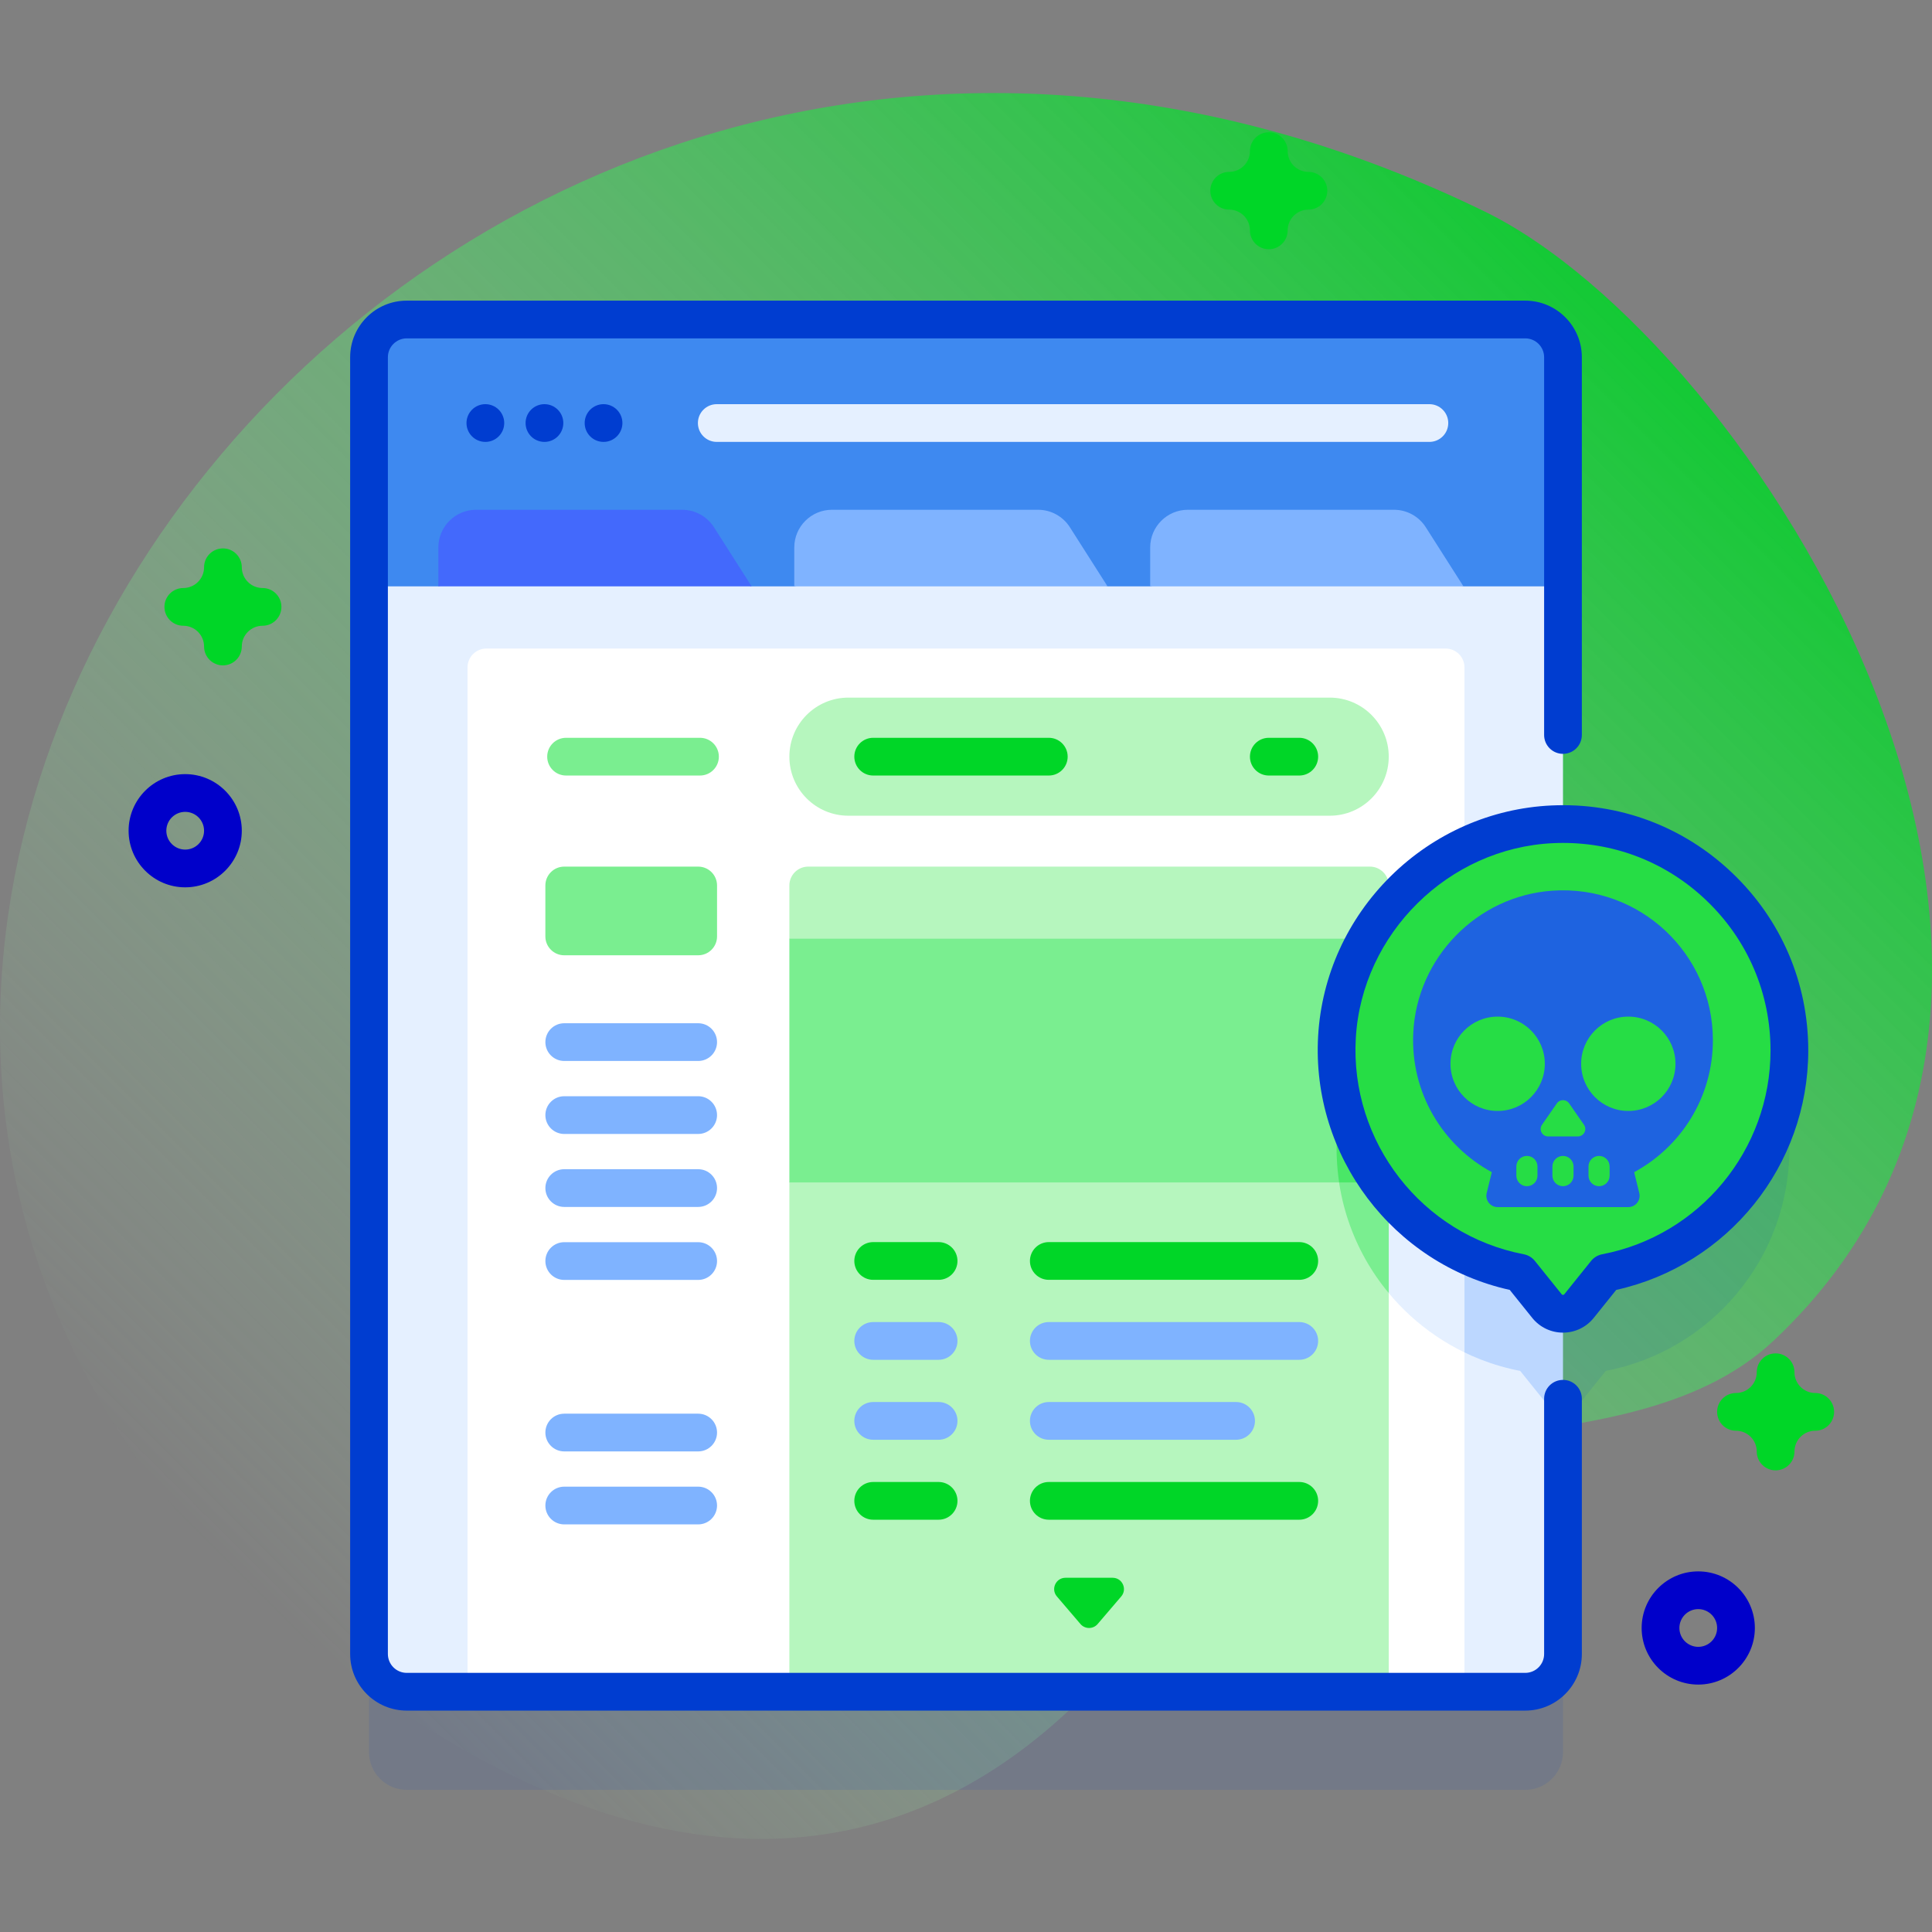 <svg width="512" height="512" viewBox="0 0 512 512" fill="none" xmlns="http://www.w3.org/2000/svg">
<rect x="0" y="0" width="512" height="512" fill="#808080" stroke="none"/>
<path d="M393.451 56.054C114.451 -79.876 -134.527 258.929 82.438 435.724C165.899 503.732 252.139 512.226 315.05 414.389C345.54 366.972 429.003 393.887 470.069 355.261C572.485 258.929 463.806 90.331 393.451 56.054Z" fill="url(#paint0_linear_307_7980)"/>
<path opacity="0.1" d="M414.207 244.394V120.672C414.207 115.149 409.73 110.672 404.207 110.672H107.793C102.27 110.672 97.793 115.149 97.793 120.672V464.328C97.793 469.851 102.27 474.328 107.793 474.328H404.207C409.73 474.328 414.207 469.851 414.207 464.328V374.16C415.787 374.16 417.368 373.481 418.459 372.122L425.545 363.302C453.258 357.999 474.206 333.646 474.206 304.386C474.207 271.249 447.343 244.395 414.207 244.394Z" fill="#003DD0"/>
<path d="M414.21 374.16V438.33C414.21 443.85 409.73 448.33 404.21 448.33H107.79C102.27 448.33 97.79 443.85 97.79 438.33V94.67C97.79 89.15 102.27 84.67 107.79 84.67H404.21C409.73 84.67 414.21 89.15 414.21 94.67V344.56C403.2 352.06 414.21 374.16 414.21 374.16Z" fill="#E5F0FF"/>
<path d="M411.365 244.451C380.914 245.856 356.08 270.37 354.311 300.802C352.519 331.638 374.031 357.783 402.868 363.301L409.954 372.121C411.046 373.48 412.626 374.159 414.206 374.159V244.394C413.264 244.394 412.318 244.407 411.365 244.451Z" fill="#BCD7FF"/>
<path d="M388.1 358.4V448.33H123.9V176.87C123.9 174.11 126.14 171.87 128.9 171.87H383.1C385.86 171.87 388.1 174.11 388.1 176.87V332.49C375.67 340.43 388.1 358.4 388.1 358.4Z" fill="white"/>
<path d="M388.1 250.39V358.4C367.04 348.21 352.84 326.09 354.31 300.8C355.6 278.65 369.1 259.64 388.1 250.39Z" fill="#E5F0FF"/>
<path d="M368.03 342.68V448.33H209.19V313.36C227.41 277.04 209.19 248.76 209.19 248.76V234.66C209.19 231.9 211.43 229.66 214.19 229.66H363.03C365.79 229.66 368.03 231.9 368.03 234.66V320.95C358.88 327.34 368.03 342.68 368.03 342.68Z" fill="#B6F6BE"/>
<path d="M368.032 266.157C360.111 275.692 355.073 287.696 354.31 300.801C353.383 316.757 358.697 331.447 368.032 342.679V266.157Z" fill="#7AEE90"/>
<path d="M368.17 248.76V301.11C358.12 304.02 354.89 313.36 354.89 313.36H209.19V248.76H368.17Z" fill="#7AEE90"/>
<path d="M354.888 313.358H368.032V266.156C360.111 275.691 355.073 287.695 354.31 300.8C354.061 305.094 354.277 309.291 354.888 313.358Z" fill="#4AE767"/>
<path d="M414.21 94.67V155.39H387.83C351.59 142.29 304.81 155.39 304.81 155.39H293.51C254.94 141.81 210.49 155.39 210.49 155.39H199.19C154.91 143.26 116.17 155.39 116.17 155.39H97.79V94.67C97.79 89.15 102.27 84.67 107.79 84.67H404.21C409.73 84.67 414.21 89.15 414.21 94.67Z" fill="#3E89F0"/>
<path d="M128.626 117.109C125.865 117.109 123.626 114.87 123.626 112.109C123.626 109.348 125.865 107.109 128.626 107.109C131.387 107.109 133.626 109.348 133.626 112.109C133.626 114.87 131.387 117.109 128.626 117.109Z" fill="#003DD0"/>
<path d="M144.285 117.109C147.046 117.109 149.285 114.87 149.285 112.109C149.285 109.348 147.046 107.109 144.285 107.109C141.524 107.109 139.285 109.348 139.285 112.109C139.285 114.87 141.524 117.109 144.285 117.109Z" fill="#003DD0"/>
<path d="M159.944 117.109C162.705 117.109 164.944 114.87 164.944 112.109C164.944 109.348 162.705 107.109 159.944 107.109C157.183 107.109 154.944 109.348 154.944 112.109C154.944 114.87 157.183 117.109 159.944 117.109Z" fill="#003DD0"/>
<path d="M378.803 117.109H189.95C187.188 117.109 184.95 114.87 184.95 112.109C184.95 109.348 187.188 107.109 189.95 107.109H378.803C381.565 107.109 383.803 109.348 383.803 112.109C383.803 114.87 381.564 117.109 378.803 117.109Z" fill="#E5F0FF"/>
<path d="M199.192 155.395H116.17V145.094C116.17 139.571 120.647 135.094 126.17 135.094H180.771C184.188 135.094 187.369 136.839 189.205 139.721L199.192 155.395Z" fill="#4369FC"/>
<path d="M293.512 155.395H210.491V145.094C210.491 139.571 214.968 135.094 220.491 135.094H275.092C278.509 135.094 281.69 136.839 283.526 139.721L293.512 155.395Z" fill="#7FB3FF"/>
<path d="M387.832 155.395H304.811V145.094C304.811 139.571 309.288 135.094 314.811 135.094H369.412C372.829 135.094 376.01 136.839 377.846 139.721L387.832 155.395Z" fill="#7FB3FF"/>
<path d="M352.382 216.174H224.842C216.199 216.174 209.192 209.167 209.192 200.524C209.192 191.881 216.199 184.874 224.842 184.874H352.382C361.025 184.874 368.032 191.881 368.032 200.524C368.032 209.168 361.026 216.174 352.382 216.174Z" fill="#B6F6BE"/>
<path d="M185.504 205.524H150.014C147.252 205.524 145.014 203.285 145.014 200.524C145.014 197.763 147.252 195.524 150.014 195.524H185.504C188.266 195.524 190.504 197.763 190.504 200.524C190.504 203.285 188.266 205.524 185.504 205.524Z" fill="#7AEE90"/>
<path d="M185.022 281.17H149.531C146.769 281.17 144.531 278.931 144.531 276.17C144.531 273.409 146.769 271.17 149.531 271.17H185.022C187.784 271.17 190.022 273.409 190.022 276.17C190.022 278.931 187.784 281.17 185.022 281.17Z" fill="#7FB3FF"/>
<path d="M185.022 300.511H149.531C146.769 300.511 144.531 298.272 144.531 295.511C144.531 292.75 146.769 290.511 149.531 290.511H185.022C187.784 290.511 190.022 292.75 190.022 295.511C190.022 298.272 187.784 300.511 185.022 300.511Z" fill="#7FB3FF"/>
<path d="M185.022 319.851H149.531C146.769 319.851 144.531 317.612 144.531 314.851C144.531 312.09 146.769 309.851 149.531 309.851H185.022C187.784 309.851 190.022 312.09 190.022 314.851C190.022 317.612 187.784 319.851 185.022 319.851Z" fill="#7FB3FF"/>
<path d="M185.022 339.192H149.531C146.769 339.192 144.531 336.953 144.531 334.192C144.531 331.431 146.769 329.192 149.531 329.192H185.022C187.784 329.192 190.022 331.431 190.022 334.192C190.022 336.953 187.784 339.192 185.022 339.192Z" fill="#7FB3FF"/>
<path d="M185.022 384.64H149.531C146.769 384.64 144.531 382.401 144.531 379.64C144.531 376.879 146.769 374.64 149.531 374.64H185.022C187.784 374.64 190.022 376.879 190.022 379.64C190.022 382.401 187.784 384.64 185.022 384.64Z" fill="#7FB3FF"/>
<path d="M185.022 403.98H149.531C146.769 403.98 144.531 401.741 144.531 398.98C144.531 396.219 146.769 393.98 149.531 393.98H185.022C187.784 393.98 190.022 396.219 190.022 398.98C190.022 401.741 187.784 403.98 185.022 403.98Z" fill="#7FB3FF"/>
<path d="M185.026 253.16H149.528C146.767 253.16 144.528 250.921 144.528 248.16V234.662C144.528 231.901 146.767 229.662 149.528 229.662H185.026C187.787 229.662 190.026 231.901 190.026 234.662V248.16C190.026 250.921 187.787 253.16 185.026 253.16Z" fill="#7AEE90"/>
<path d="M248.741 275.598H231.404C228.642 275.598 226.404 273.359 226.404 270.598C226.404 267.837 228.642 265.598 231.404 265.598H248.741C251.503 265.598 253.741 267.837 253.741 270.598C253.741 273.359 251.503 275.598 248.741 275.598Z" fill="#7AEE90"/>
<path d="M248.741 296.788H231.404C228.642 296.788 226.404 294.549 226.404 291.788C226.404 289.027 228.642 286.788 231.404 286.788H248.741C251.503 286.788 253.741 289.027 253.741 291.788C253.741 294.549 251.503 296.788 248.741 296.788Z" fill="#7AEE90"/>
<path d="M248.741 339.169H231.404C228.642 339.169 226.404 336.93 226.404 334.169C226.404 331.408 228.642 329.169 231.404 329.169H248.741C251.503 329.169 253.741 331.408 253.741 334.169C253.741 336.93 251.503 339.169 248.741 339.169Z" fill="#00D627"/>
<path d="M248.741 360.36H231.404C228.642 360.36 226.404 358.121 226.404 355.36C226.404 352.599 228.642 350.36 231.404 350.36H248.741C251.503 350.36 253.741 352.599 253.741 355.36C253.741 358.121 251.503 360.36 248.741 360.36Z" fill="#7FB3FF"/>
<path d="M248.741 381.551H231.404C228.642 381.551 226.404 379.312 226.404 376.551C226.404 373.79 228.642 371.551 231.404 371.551H248.741C251.503 371.551 253.741 373.79 253.741 376.551C253.741 379.312 251.503 381.551 248.741 381.551Z" fill="#7FB3FF"/>
<path d="M248.741 402.741H231.404C228.642 402.741 226.404 400.502 226.404 397.741C226.404 394.98 228.642 392.741 231.404 392.741H248.741C251.503 392.741 253.741 394.98 253.741 397.741C253.741 400.502 251.503 402.741 248.741 402.741Z" fill="#00D627"/>
<path d="M332.153 275.598H277.943C275.181 275.598 272.943 273.359 272.943 270.598C272.943 267.837 275.181 265.598 277.943 265.598H332.153C334.915 265.598 337.153 267.837 337.153 270.598C337.153 273.359 334.915 275.598 332.153 275.598Z" fill="#7AEE90"/>
<path d="M332.153 296.788H277.943C275.181 296.788 272.943 294.549 272.943 291.788C272.943 289.027 275.181 286.788 277.943 286.788H332.153C334.915 286.788 337.153 289.027 337.153 291.788C337.153 294.549 334.915 296.788 332.153 296.788Z" fill="#7AEE90"/>
<path d="M344.321 339.169H277.943C275.181 339.169 272.943 336.93 272.943 334.169C272.943 331.408 275.181 329.169 277.943 329.169H344.321C347.083 329.169 349.321 331.408 349.321 334.169C349.321 336.93 347.083 339.169 344.321 339.169Z" fill="#00D627"/>
<path d="M344.321 360.36H277.943C275.181 360.36 272.943 358.121 272.943 355.36C272.943 352.599 275.181 350.36 277.943 350.36H344.321C347.083 350.36 349.321 352.599 349.321 355.36C349.321 358.121 347.083 360.36 344.321 360.36Z" fill="#7FB3FF"/>
<path d="M327.577 381.551H277.943C275.181 381.551 272.943 379.312 272.943 376.551C272.943 373.79 275.181 371.551 277.943 371.551H327.577C330.339 371.551 332.577 373.79 332.577 376.551C332.577 379.312 330.339 381.551 327.577 381.551Z" fill="#7FB3FF"/>
<path d="M344.321 402.741H277.943C275.181 402.741 272.943 400.502 272.943 397.741C272.943 394.98 275.181 392.741 277.943 392.741H344.321C347.083 392.741 349.321 394.98 349.321 397.741C349.321 400.502 347.083 402.741 344.321 402.741Z" fill="#00D627"/>
<path d="M280.086 423.076L286.332 430.381C287.53 431.781 289.695 431.781 290.892 430.381L297.138 423.076C298.803 421.129 297.419 418.126 294.858 418.126H282.365C279.804 418.127 278.421 421.13 280.086 423.076Z" fill="#00D627"/>
<path d="M277.943 205.524H231.404C228.642 205.524 226.404 203.285 226.404 200.524C226.404 197.763 228.642 195.524 231.404 195.524H277.943C280.705 195.524 282.943 197.763 282.943 200.524C282.943 203.285 280.705 205.524 277.943 205.524Z" fill="#00D627"/>
<path d="M344.321 205.524H336.246C333.484 205.524 331.246 203.285 331.246 200.524C331.246 197.763 333.484 195.524 336.246 195.524H344.321C347.083 195.524 349.321 197.763 349.321 200.524C349.321 203.285 347.083 205.524 344.321 205.524Z" fill="#00D627"/>
<path d="M474.207 278.386C474.207 244.306 445.794 216.863 411.365 218.452C380.914 219.857 356.08 244.371 354.312 274.803C352.52 305.639 374.032 331.784 402.869 337.302L409.955 346.122C412.138 348.84 416.276 348.84 418.459 346.122L425.545 337.302C453.259 331.999 474.207 307.645 474.207 278.386Z" fill="#26DD45"/>
<path d="M453.931 275.668C453.931 252.784 434.581 234.419 411.349 236.045C391.452 237.437 375.492 253.778 374.531 273.7C373.762 289.635 382.388 303.632 395.348 310.636L393.988 316.181C393.524 318.071 394.955 319.896 396.902 319.896H431.513C433.459 319.896 434.89 318.072 434.427 316.181L433.067 310.636C445.49 303.921 453.931 290.781 453.931 275.668Z" fill="#1E63E0"/>
<path d="M396.893 294.415C403.797 294.415 409.393 288.819 409.393 281.915C409.393 275.011 403.797 269.415 396.893 269.415C389.989 269.415 384.393 275.011 384.393 281.915C384.393 288.819 389.989 294.415 396.893 294.415Z" fill="#26DD45"/>
<path d="M431.521 294.415C438.425 294.415 444.021 288.819 444.021 281.915C444.021 275.011 438.425 269.415 431.521 269.415C424.617 269.415 419.021 275.011 419.021 281.915C419.021 288.819 424.617 294.415 431.521 294.415Z" fill="#26DD45"/>
<path d="M412.588 292.394L408.647 298.07C407.739 299.377 408.675 301.165 410.266 301.165H418.148C419.739 301.165 420.674 299.377 419.767 298.07L415.826 292.394C415.042 291.265 413.372 291.265 412.588 292.394Z" fill="#26DD45"/>
<path d="M404.646 314.357C403.099 314.357 401.846 313.103 401.846 311.557V309.131C401.846 307.584 403.1 306.331 404.646 306.331C406.193 306.331 407.446 307.585 407.446 309.131V311.557C407.446 313.103 406.193 314.357 404.646 314.357Z" fill="#26DD45"/>
<path d="M414.207 314.357C412.66 314.357 411.407 313.103 411.407 311.557V309.131C411.407 307.584 412.661 306.331 414.207 306.331C415.754 306.331 417.007 307.585 417.007 309.131V311.557C417.007 313.103 415.754 314.357 414.207 314.357Z" fill="#26DD45"/>
<path d="M423.768 314.357C422.221 314.357 420.968 313.103 420.968 311.557V309.131C420.968 307.584 422.222 306.331 423.768 306.331C425.315 306.331 426.568 307.585 426.568 309.131V311.557C426.568 313.103 425.314 314.357 423.768 314.357Z" fill="#26DD45"/>
<path d="M450.055 446.432C441.784 446.432 435.055 439.703 435.055 431.432C435.055 423.161 441.784 416.432 450.055 416.432C458.326 416.432 465.055 423.161 465.055 431.432C465.055 439.703 458.326 446.432 450.055 446.432ZM450.055 426.432C447.298 426.432 445.055 428.675 445.055 431.432C445.055 434.189 447.298 436.432 450.055 436.432C452.812 436.432 455.055 434.189 455.055 431.432C455.055 428.675 452.812 426.432 450.055 426.432Z" fill="#0000CA"/>
<path d="M49.078 235.152C40.807 235.152 34.078 228.423 34.078 220.152C34.078 211.881 40.807 205.152 49.078 205.152C57.349 205.152 64.078 211.881 64.078 220.152C64.078 228.423 57.35 235.152 49.078 235.152ZM49.078 215.152C46.321 215.152 44.078 217.395 44.078 220.152C44.078 222.909 46.321 225.152 49.078 225.152C51.835 225.152 54.078 222.909 54.078 220.152C54.078 217.395 51.835 215.152 49.078 215.152Z" fill="#0000CA"/>
<path d="M470.555 389.66C467.793 389.66 465.555 387.421 465.555 384.66C465.555 381.627 463.087 379.16 460.055 379.16C457.293 379.16 455.055 376.921 455.055 374.16C455.055 371.399 457.293 369.16 460.055 369.16C463.087 369.16 465.555 366.693 465.555 363.66C465.555 360.899 467.793 358.66 470.555 358.66C473.317 358.66 475.555 360.899 475.555 363.66C475.555 366.693 478.023 369.16 481.055 369.16C483.817 369.16 486.055 371.399 486.055 374.16C486.055 376.921 483.817 379.16 481.055 379.16C478.023 379.16 475.555 381.627 475.555 384.66C475.555 387.421 473.316 389.66 470.555 389.66Z" fill="#00D627"/>
<path d="M59.079 176.332C56.317 176.332 54.079 174.093 54.079 171.332C54.079 168.299 51.611 165.832 48.578 165.832C45.816 165.832 43.578 163.593 43.578 160.832C43.578 158.071 45.816 155.832 48.578 155.832C51.611 155.832 54.079 153.365 54.079 150.332C54.079 147.571 56.317 145.332 59.079 145.332C61.841 145.332 64.079 147.571 64.079 150.332C64.079 153.365 66.546 155.832 69.578 155.832C72.34 155.832 74.578 158.071 74.578 160.832C74.578 163.593 72.34 165.832 69.578 165.832C66.546 165.832 64.079 168.299 64.079 171.332C64.079 174.093 61.841 176.332 59.079 176.332Z" fill="#00D627"/>
<path d="M336.246 66.051C333.484 66.051 331.246 63.812 331.246 61.051C331.246 58.018 328.778 55.551 325.746 55.551C322.984 55.551 320.746 53.312 320.746 50.551C320.746 47.79 322.984 45.551 325.746 45.551C328.778 45.551 331.246 43.084 331.246 40.051C331.246 37.29 333.484 35.051 336.246 35.051C339.008 35.051 341.246 37.29 341.246 40.051C341.246 43.084 343.714 45.551 346.746 45.551C349.508 45.551 351.746 47.79 351.746 50.551C351.746 53.312 349.508 55.551 346.746 55.551C343.714 55.551 341.246 58.018 341.246 61.051C341.246 63.812 339.008 66.051 336.246 66.051Z" fill="#00D627"/>
<path d="M414.207 365.688C411.445 365.688 409.207 367.927 409.207 370.688V438.328C409.207 441.085 406.964 443.328 404.207 443.328H107.793C105.036 443.328 102.793 441.085 102.793 438.328V94.672C102.793 91.915 105.036 89.672 107.793 89.672H404.207C406.964 89.672 409.207 91.915 409.207 94.672V194.777C409.207 197.538 411.445 199.777 414.207 199.777C416.969 199.777 419.207 197.538 419.207 194.777V94.672C419.207 86.401 412.478 79.672 404.207 79.672H107.793C99.522 79.672 92.793 86.401 92.793 94.672V438.328C92.793 446.599 99.522 453.328 107.793 453.328H404.207C412.478 453.328 419.207 446.599 419.207 438.328V370.688C419.207 367.927 416.969 365.688 414.207 365.688Z" fill="#003DD0"/>
<path d="M459.091 231.371C446.126 218.99 429.099 212.63 411.135 213.457C395.169 214.194 380.053 220.845 368.57 232.185C357.084 243.527 350.248 258.56 349.321 274.513C347.467 306.381 369.186 334.99 400.097 341.835L406.058 349.254C408.052 351.736 411.023 353.16 414.207 353.16C417.391 353.16 420.362 351.736 422.356 349.254L428.317 341.835C457.918 335.287 479.207 308.899 479.207 278.386C479.207 260.455 472.063 243.758 459.091 231.371ZM424.606 332.39C423.44 332.613 422.391 333.244 421.648 334.169L414.561 342.989C414.527 343.031 414.424 343.159 414.207 343.159C413.99 343.159 413.887 343.031 413.853 342.989L406.766 334.169C406.023 333.244 404.974 332.613 403.808 332.39C376.837 327.23 357.704 302.597 359.303 275.092C360.912 247.41 383.882 224.724 411.596 223.446C412.477 223.405 413.355 223.385 414.23 223.385C428.459 223.385 441.851 228.734 452.185 238.602C463.163 249.084 469.207 263.213 469.207 278.385C469.207 304.733 450.449 327.445 424.606 332.39Z" fill="#003DD0"/>
<defs>
<linearGradient id="paint0_linear_307_7980" x1="73.154" y1="428.403" x2="424.428" y2="77.129" gradientUnits="userSpaceOnUse">
<stop stop-color="#B6F6BE" stop-opacity="0"/>
<stop offset="1" stop-color="#00D627" stop-opacity="0.85"/>
</linearGradient>
</defs>
</svg>
